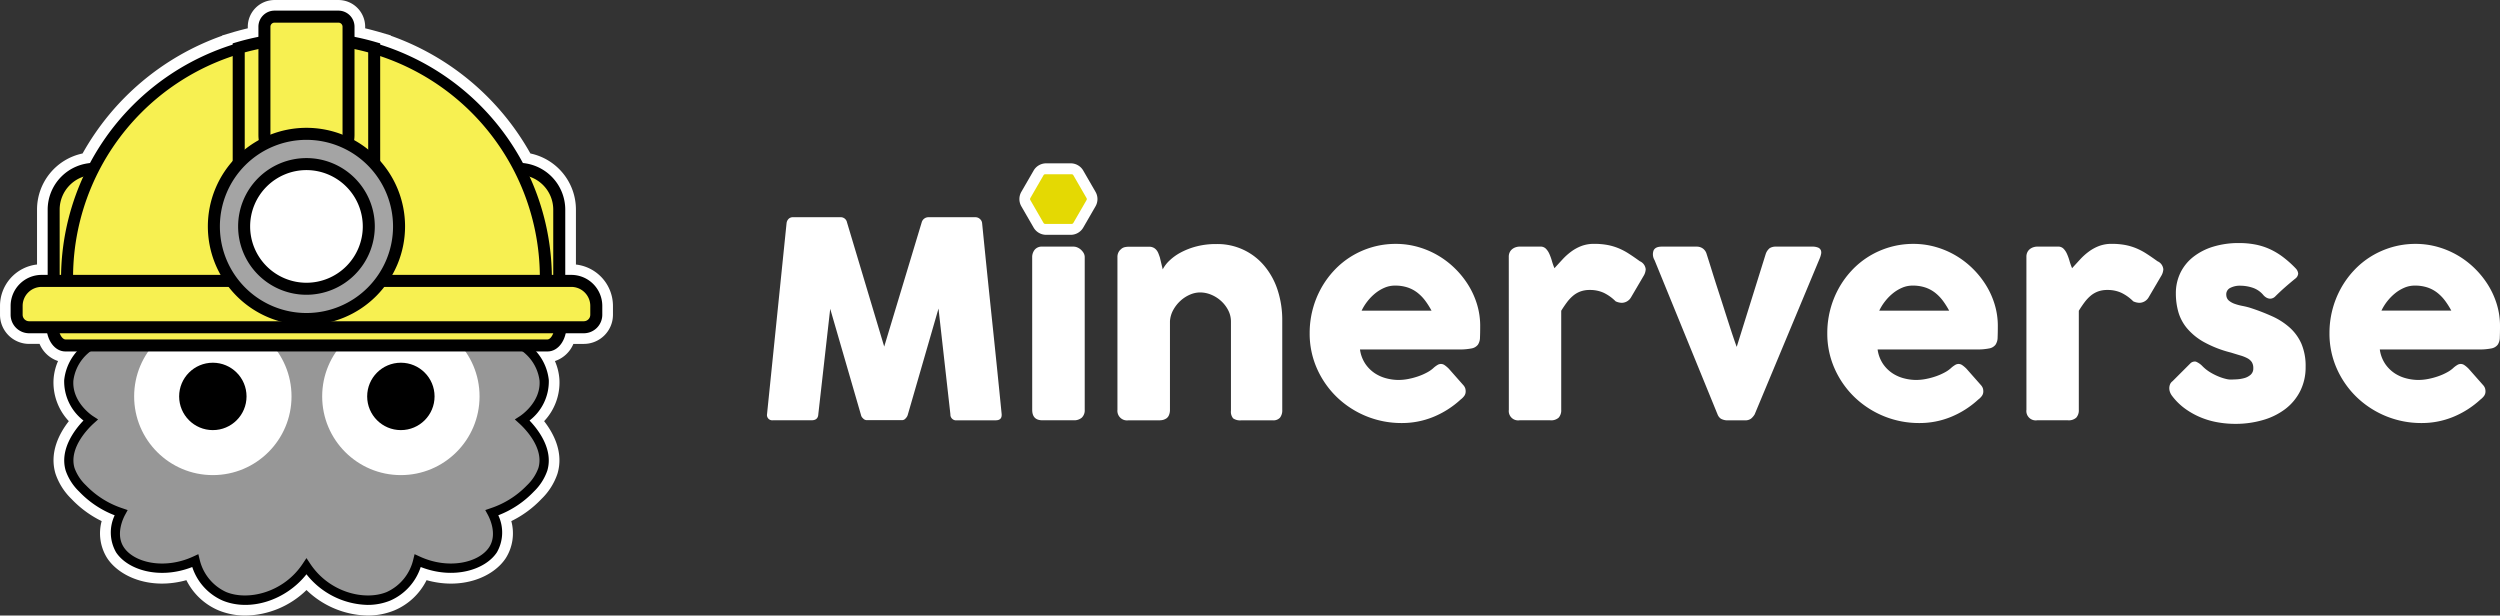 <svg xmlns="http://www.w3.org/2000/svg" viewBox="0 0 401.972 98.976" class="mi-nav-logo"><rect x="0" y="0" width="401.972" height="98.976" fill="#333333" stroke="none"/><g data-name="Group 578"><g data-name="Group 551"><g data-name="Group 549" fill="#fff"><path data-name="Path 5334" d="M126.47 35.894a1.169 1.169 0 01.308-.682.969.969 0 01.748-.286h7.608a1.025 1.025 0 011.056.836l5.981 19.967 6.025-19.967a1.127 1.127 0 011.121-.836h7.521a1.065 1.065 0 01.715.276 1.022 1.022 0 01.362.692q.769 7.74 1.573 15.359t1.571 15.36v.11q0 .858-.967.858h-6.223a.921.921 0 01-1.056-.968l-1.912-17-4.948 17.107a1.251 1.251 0 01-.319.528.757.757 0 01-.539.308h-5.78a.833.833 0 01-.56-.3.94.94 0 01-.319-.539l-4.948-17.064-1.913 16.954q-.045.969-1.077.968h-6.224a.845.845 0 01-.945-.968z"></path><path data-name="Path 5335" d="M165.963 41.37a1.9 1.9 0 01.4-1.21 1.466 1.466 0 011.231-.505h5.036a1.577 1.577 0 01.571.12 1.944 1.944 0 01.572.352 2.3 2.3 0 01.451.538 1.34 1.34 0 01.187.7v24.518a1.64 1.64 0 01-.462 1.264 1.868 1.868 0 01-1.319.429h-5.036q-1.627 0-1.627-1.693z"></path><path data-name="Path 5336" d="M180.256 40.047a1.368 1.368 0 01.6-.307 2.977 2.977 0 01.6-.067h3.321a1.507 1.507 0 01.681.144 1.469 1.469 0 01.484.384 2.041 2.041 0 01.319.549q.12.306.231.635l.461 1.93a5.249 5.249 0 011.067-1.4 8.157 8.157 0 011.825-1.315 11.507 11.507 0 012.518-.976 12.288 12.288 0 013.189-.383 9.8 9.8 0 017.817 3.6 11.666 11.666 0 012.089 3.895 15.494 15.494 0 01.714 4.757v14.4a1.912 1.912 0 01-.363 1.264 1.43 1.43 0 01-1.154.429h-5.08a1.971 1.971 0 01-1.3-.319 1.661 1.661 0 01-.352-1.243v-14.32a3.915 3.915 0 00-.429-1.792 5.233 5.233 0 00-1.132-1.495 5.436 5.436 0 00-1.594-1.022 4.655 4.655 0 00-1.814-.374 4.1 4.1 0 00-1.617.352 5.421 5.421 0 00-1.517.978 5.743 5.743 0 00-1.165 1.474 4.291 4.291 0 00-.539 1.835v14.294a2.084 2.084 0 01-.143.747 1.185 1.185 0 01-.429.572 1.981 1.981 0 01-.539.242 2.308 2.308 0 01-.582.066h-4.97a1.548 1.548 0 01-1.781-1.693V41.297a1.606 1.606 0 01.187-.767 1.378 1.378 0 01.517-.548z"></path><path data-name="Path 5337" d="M234.855 64.239a14.659 14.659 0 01-4.354 2.781 13.27 13.27 0 01-5.124 1 14.951 14.951 0 01-10.4-4.145 14.591 14.591 0 01-3.21-4.585 13.827 13.827 0 01-1.187-5.739 14.84 14.84 0 011.814-7.146 14.4 14.4 0 012.111-2.914 13.392 13.392 0 012.781-2.276 13.727 13.727 0 013.343-1.473 13.5 13.5 0 013.8-.528 13 13 0 013.54.484 13.821 13.821 0 013.222 1.363 14.064 14.064 0 012.759 2.111 14.272 14.272 0 012.155 2.694 13.044 13.044 0 011.4 3.122 11.909 11.909 0 01.494 3.42q0 1.143-.033 1.869a2.124 2.124 0 01-.34 1.155 1.665 1.665 0 01-1.023.593 10 10 0 01-2.1.165h-15.832a5.455 5.455 0 00.89 2.353 5.6 5.6 0 001.55 1.507 6.218 6.218 0 001.869.8 7.853 7.853 0 001.87.242 8.391 8.391 0 001.627-.165 11.531 11.531 0 001.616-.44 9.164 9.164 0 001.43-.638 4.766 4.766 0 001.044-.758 4.544 4.544 0 01.6-.429 1.078 1.078 0 01.539-.142 1.046 1.046 0 01.582.2 4.634 4.634 0 01.671.571l2.331 2.639a1.451 1.451 0 01.307.518 1.669 1.669 0 01.066.472 1.219 1.219 0 01-.241.759 2.809 2.809 0 01-.567.56zm-10.577-18.318a4.208 4.208 0 00-1.66.341 6.307 6.307 0 00-1.507.912 7.888 7.888 0 00-1.264 1.3 8 8 0 00-.913 1.473h11.237a12.969 12.969 0 00-1-1.583 6.774 6.774 0 00-1.231-1.275 5.325 5.325 0 00-1.583-.858 6.367 6.367 0 00-2.079-.31z"></path><path data-name="Path 5338" d="M242.595 41.281a1.6 1.6 0 01.154-.725 1.454 1.454 0 01.407-.506 1.767 1.767 0 01.571-.3 2.106 2.106 0 01.627-.1h3.32a1.189 1.189 0 01.88.329 2.829 2.829 0 01.561.836 8.053 8.053 0 01.407 1.121 10.29 10.29 0 00.417 1.188q.66-.726 1.309-1.43a9.74 9.74 0 011.4-1.253 6.931 6.931 0 011.638-.891 5.67 5.67 0 012.034-.341 11.466 11.466 0 012.122.177 9.151 9.151 0 011.77.516 10.241 10.241 0 011.66.869q.825.528 1.793 1.231a1.556 1.556 0 01.945 1.3 2.3 2.3 0 01-.374 1.122l-2 3.408a1.747 1.747 0 01-1.473.858 2.5 2.5 0 01-.989-.242 6.946 6.946 0 00-1.924-1.374 5.275 5.275 0 00-2.233-.451 4.275 4.275 0 00-1.5.242 4.006 4.006 0 00-1.177.681 6.236 6.236 0 00-.99 1.056q-.462.616-.923 1.363v15.921a1.772 1.772 0 01-.407 1.264 1.8 1.8 0 01-1.352.429h-4.948a1.506 1.506 0 01-1.715-1.693z"></path><path data-name="Path 5339" d="M266.035 41.831a1.818 1.818 0 01-.165-1.539q.274-.637 1.308-.637h5.629a1.671 1.671 0 011 .307 1.639 1.639 0 01.6.88q.374 1.166.824 2.616t.946 2.98q.5 1.529.979 3.034t.89 2.771q.406 1.265.726 2.2t.472 1.331l4.662-14.931a2.032 2.032 0 01.649-.946 1.836 1.836 0 011.022-.241h5.783a2.368 2.368 0 01.968.153.825.825 0 01.44.418 1.039 1.039 0 01.044.605 3.774 3.774 0 01-.22.714l-10.467 25.091a2.711 2.711 0 01-.572.67 1.51 1.51 0 01-.989.275h-2.617a2.268 2.268 0 01-1.242-.253 1.5 1.5 0 01-.539-.692z"></path><path data-name="Path 5340" d="M318.083 64.239a14.642 14.642 0 01-4.353 2.781 13.274 13.274 0 01-5.124 1 14.951 14.951 0 01-10.4-4.145 14.576 14.576 0 01-3.21-4.585 13.812 13.812 0 01-1.188-5.739 14.87 14.87 0 011.814-7.146 14.432 14.432 0 012.111-2.914 13.4 13.4 0 012.782-2.276 13.72 13.72 0 013.342-1.473 13.505 13.505 0 013.8-.528 13 13 0 013.54.484 13.819 13.819 0 013.221 1.363 14.07 14.07 0 012.76 2.111 14.311 14.311 0 012.155 2.694 13.041 13.041 0 011.4 3.122 11.918 11.918 0 01.495 3.42q0 1.143-.033 1.869a2.115 2.115 0 01-.341 1.155 1.659 1.659 0 01-1.022.593 10.011 10.011 0 01-2.1.165h-15.833a5.468 5.468 0 00.891 2.353 5.6 5.6 0 001.55 1.507 6.207 6.207 0 001.869.8 7.851 7.851 0 001.869.242 8.383 8.383 0 001.627-.165 11.581 11.581 0 001.617-.44 9.139 9.139 0 001.429-.638 4.77 4.77 0 001.045-.758 4.608 4.608 0 01.6-.429 1.08 1.08 0 01.539-.142 1.049 1.049 0 01.583.2 4.634 4.634 0 01.671.571l2.33 2.639a1.471 1.471 0 01.308.518 1.7 1.7 0 01.066.472 1.22 1.22 0 01-.242.759 2.76 2.76 0 01-.568.56zm-10.576-18.318a4.213 4.213 0 00-1.661.341 6.321 6.321 0 00-1.506.912 7.888 7.888 0 00-1.264 1.3 8 8 0 00-.913 1.473H313.4a13.089 13.089 0 00-1-1.583 6.768 6.768 0 00-1.231-1.275 5.335 5.335 0 00-1.583-.858 6.373 6.373 0 00-2.079-.31z"></path><path data-name="Path 5341" d="M325.824 41.281a1.61 1.61 0 01.153-.725 1.465 1.465 0 01.407-.506 1.772 1.772 0 01.572-.3 2.1 2.1 0 01.627-.1h3.32a1.191 1.191 0 01.88.329 2.809 2.809 0 01.56.836 7.93 7.93 0 01.407 1.121 10.157 10.157 0 00.418 1.188q.66-.726 1.308-1.43a9.747 9.747 0 011.4-1.253 6.931 6.931 0 011.638-.891 5.666 5.666 0 012.034-.341 11.473 11.473 0 012.122.177 9.151 9.151 0 011.77.516 10.281 10.281 0 011.66.869q.825.528 1.793 1.231a1.556 1.556 0 01.945 1.3 2.3 2.3 0 01-.374 1.122l-2 3.408a1.749 1.749 0 01-1.473.858 2.5 2.5 0 01-.99-.242 6.932 6.932 0 00-1.924-1.374 5.268 5.268 0 00-2.232-.451 4.281 4.281 0 00-1.506.242 4.018 4.018 0 00-1.177.681 6.271 6.271 0 00-.989 1.056q-.462.616-.923 1.363v15.921a1.768 1.768 0 01-.408 1.264 1.8 1.8 0 01-1.352.429h-4.947a1.506 1.506 0 01-1.715-1.693z"></path><path data-name="Path 5342" d="M354.146 58.895a6.412 6.412 0 001.286 1 9.685 9.685 0 001.33.66 7.685 7.685 0 001.122.363 3.673 3.673 0 00.659.11c.279 0 .634-.011 1.067-.033a5.723 5.723 0 001.243-.2 2.59 2.59 0 001.022-.538 1.326 1.326 0 00.429-1.056 1.746 1.746 0 00-.242-.979 1.954 1.954 0 00-.7-.616 5.821 5.821 0 00-1.132-.451q-.672-.2-1.506-.461a18.141 18.141 0 01-4.355-1.693 9.794 9.794 0 01-2.715-2.21 7.2 7.2 0 01-1.4-2.628 10.938 10.938 0 01-.4-2.969 7.516 7.516 0 01.725-3.32 7.334 7.334 0 012.067-2.561 9.784 9.784 0 013.211-1.65 13.938 13.938 0 014.156-.583 13.736 13.736 0 012.594.232 10.362 10.362 0 012.309.725 11.369 11.369 0 012.144 1.276 17.016 17.016 0 012.078 1.857 1.376 1.376 0 01.385.825 1.139 1.139 0 01-.494.825q-.858.7-1.639 1.385t-1.616 1.517a1.214 1.214 0 01-.528.275 1.065 1.065 0 01-.506-.011 1.485 1.485 0 01-.461-.219 1.883 1.883 0 01-.4-.374 3.825 3.825 0 00-1.759-1.155 6.448 6.448 0 00-1.847-.3 3.387 3.387 0 00-1.716.374 1.15 1.15 0 00-.593 1.143 1.219 1.219 0 00.429.891 3.045 3.045 0 00.945.517 8.173 8.173 0 001.188.319q.625.12 1.154.274a34.264 34.264 0 013.628 1.386 11.058 11.058 0 012.859 1.836 7.6 7.6 0 011.88 2.605 9.121 9.121 0 01.671 3.7 8.5 8.5 0 01-.869 3.892 8.326 8.326 0 01-2.386 2.881 10.9 10.9 0 01-3.6 1.78 15.664 15.664 0 01-4.475.616 16.272 16.272 0 01-2.771-.242 12.955 12.955 0 01-2.726-.78 12.326 12.326 0 01-2.507-1.386 9.831 9.831 0 01-2.111-2.056 2.282 2.282 0 01-.363-.648 1.816 1.816 0 01-.11-.671 1.622 1.622 0 01.132-.6 1.185 1.185 0 01.385-.474l2.837-2.836a1 1 0 01.934-.308 3.135 3.135 0 011.058.744z"></path><path data-name="Path 5343" d="M398.828 64.239a14.65 14.65 0 01-4.354 2.781 13.271 13.271 0 01-5.123 1 14.951 14.951 0 01-10.4-4.145 14.591 14.591 0 01-3.21-4.585 13.827 13.827 0 01-1.187-5.739 14.848 14.848 0 011.814-7.146 14.4 14.4 0 012.111-2.914 13.4 13.4 0 012.781-2.276 13.752 13.752 0 013.343-1.473 13.5 13.5 0 013.8-.528 13 13 0 013.54.484 13.8 13.8 0 013.222 1.363 14.028 14.028 0 012.759 2.111 14.262 14.262 0 012.155 2.694 13.025 13.025 0 011.4 3.122 11.909 11.909 0 01.494 3.42q0 1.143-.033 1.869a2.109 2.109 0 01-.34 1.155 1.666 1.666 0 01-1.023.593 10 10 0 01-2.1.165h-15.832a5.455 5.455 0 00.89 2.353 5.6 5.6 0 001.55 1.507 6.216 6.216 0 001.87.8 7.835 7.835 0 001.869.242 8.388 8.388 0 001.627-.165 11.541 11.541 0 001.616-.44 9.12 9.12 0 001.43-.638 4.76 4.76 0 001.044-.758 4.56 4.56 0 01.6-.429 1.078 1.078 0 01.539-.142 1.047 1.047 0 01.582.2 4.634 4.634 0 01.671.571l2.331 2.639a1.453 1.453 0 01.307.518 1.669 1.669 0 01.066.472 1.221 1.221 0 01-.241.759 2.821 2.821 0 01-.568.56zm-10.577-18.318a4.209 4.209 0 00-1.66.341 6.312 6.312 0 00-1.507.912 8.153 8.153 0 00-2.176 2.771h11.236a13.024 13.024 0 00-1-1.583 6.8 6.8 0 00-1.232-1.275 5.322 5.322 0 00-1.583-.858 6.367 6.367 0 00-2.078-.308z"></path></g><g data-name="Group 550"><path data-name="Path 5344" d="M168.066 36.003h4.238a.321.321 0 00.28-.162l2.119-3.67a.322.322 0 000-.323l-2.119-3.671a.322.322 0 00-.28-.161h-4.238a.321.321 0 00-.28.161l-2.119 3.671a.322.322 0 000 .323l2.119 3.67a.32.32 0 00.28.162z" fill="#e4d903"></path><path data-name="Path 5345" d="M172.163 37.757h-3.956a2.328 2.328 0 01-2.01-1.159l-1.979-3.428a2.329 2.329 0 010-2.322l1.977-3.425a2.329 2.329 0 012.011-1.161h3.956a2.328 2.328 0 012.01 1.16l1.978 3.427a2.325 2.325 0 010 2.322l-1.978 3.426a2.327 2.327 0 01-2.009 1.16zm-3.272-3.507h2.588l1.293-2.24-1.294-2.241h-2.586l-1.294 2.243z" fill="#fff"></path></g><path data-name="Path 5346" d="M168.066 36.003h4.238a.321.321 0 00.28-.162l2.119-3.67a.322.322 0 000-.323l-2.119-3.671a.322.322 0 00-.28-.161h-4.238a.321.321 0 00-.28.161l-2.119 3.671a.322.322 0 000 .323l2.119 3.67a.32.32 0 00.28.162z" fill="#e4d903"></path></g><g data-name="Group 577"><g data-name="Group 576"><g data-name="Group 575"><g data-name="Group 552"><path data-name="Path 5347" d="M91.86 44.199h-.972V33.712a7.535 7.535 0 00-6.715-7.481 39.649 39.649 0 00-23.04-19.248v-.008l-.693-.2c-.222-.065-.445-.122-.668-.183q-.732-.2-1.477-.376c-.231-.054-.462-.111-.694-.161-.2-.043-.4-.087-.6-.128v-1.62a2.592 2.592 0 00-2.588-2.589H44.14a2.592 2.592 0 00-2.588 2.589v1.62c-.2.04-.4.085-.6.128-.233.05-.464.107-.7.161q-.744.174-1.476.376c-.223.061-.446.118-.668.183l-.693.2v.008a39.649 39.649 0 00-23.04 19.248 7.535 7.535 0 00-6.715 7.481v10.492h-.971a4.988 4.988 0 00-4.983 4.983v1.43A2.977 2.977 0 004.68 53.59h2.908c.37 1.713 1.52 2.931 2.919 2.931h1.855a7.549 7.549 0 00-2.05 4.591 7.948 7.948 0 003.1 6.506c-1.351 1.409-3.884 4.625-2.854 8.069a8.567 8.567 0 002.174 3.37 15.6 15.6 0 005.7 3.8 6.431 6.431 0 00.221 5.952c1.86 2.831 6.977 4.435 12.251 2.363a8.891 8.891 0 004.9 5.4c4.423 1.809 10.145-.046 13.463-4.233a12.882 12.882 0 009.828 4.925 9.573 9.573 0 003.635-.692 8.892 8.892 0 004.9-5.4c5.275 2.072 10.392.469 12.252-2.363a6.431 6.431 0 00.221-5.952 15.594 15.594 0 005.706-3.8 8.569 8.569 0 002.172-3.368c1.03-3.443-1.5-6.659-2.855-8.068a7.945 7.945 0 003.1-6.506 7.554 7.554 0 00-2.049-4.591h1.854c1.4 0 2.549-1.218 2.919-2.931h2.908a2.977 2.977 0 002.974-2.973v-1.43a4.988 4.988 0 00-4.972-4.991z"></path><path data-name="Path 5348" d="M39.469 98.976a11.358 11.358 0 01-4.3-.823 10.2 10.2 0 01-5.2-4.87c-5.722 1.6-10.731-.49-12.737-3.542a7.478 7.478 0 01-.886-5.953 16.9 16.9 0 01-4.862-3.572 10.168 10.168 0 01-2.559-4.044c-1.011-3.38.57-6.434 2.142-8.454a9.067 9.067 0 01-2.456-6.725 8.752 8.752 0 01.722-2.94 4.877 4.877 0 01-2.969-2.758h-1.68a4.689 4.689 0 01-4.683-4.684v-1.429a6.7 6.7 0 015.953-6.652v-8.818a9.219 9.219 0 017.324-9.036A41.634 41.634 0 0135.71 5.75v-.046l1.919-.573c.156-.045.315-.088.473-.131l.223-.06q.753-.209 1.517-.387v-.25a4.3 4.3 0 014.3-4.3h10.273a4.3 4.3 0 014.3 4.3v.25q.766.18 1.517.387l.224.061c.158.042.316.085.473.131l1.919.565v.053A41.637 41.637 0 0185.28 24.676a9.218 9.218 0 017.323 9.036v8.823a6.7 6.7 0 015.954 6.652v1.425a4.689 4.689 0 01-4.684 4.684h-1.68a4.877 4.877 0 01-2.968 2.758 8.775 8.775 0 01.722 2.94 9.067 9.067 0 01-2.457 6.725c1.572 2.021 3.154 5.074 2.143 8.453a10.152 10.152 0 01-2.557 4.042 16.9 16.9 0 01-4.864 3.575 7.479 7.479 0 01-.887 5.953c-2 3.051-7.011 5.145-12.736 3.542a10.2 10.2 0 01-5.2 4.869 11.256 11.256 0 01-4.283.82 14.522 14.522 0 01-9.825-4.1 14.368 14.368 0 01-9.812 4.103zm9.807-9.391l1.34 1.691a11.167 11.167 0 008.488 4.277 7.848 7.848 0 002.988-.565 7.222 7.222 0 003.935-4.388l.587-1.675 1.651.649c4.457 1.75 8.763.475 10.2-1.71a4.791 4.791 0 00.07-4.364l-.658-1.6 1.61-.637a13.949 13.949 0 005.083-3.376 7.045 7.045 0 001.786-2.694c.79-2.641-1.451-5.352-2.451-6.395l-1.27-1.325 1.412-1.173a6.25 6.25 0 002.486-5.078 5.819 5.819 0 00-1.6-3.548l-2.632-2.866h5.745c.525 0 1.05-.665 1.248-1.582l.292-1.348h4.287a1.266 1.266 0 001.265-1.265v-1.431a3.276 3.276 0 00-3.273-3.273h-2.681V33.712a5.8 5.8 0 00-5.189-5.782l-.9-.1-.425-.8A38.146 38.146 0 0060.615 8.612l-.661-.2a19.055 19.055 0 00-.392-.108l-.248-.067q-.7-.193-1.413-.36l-.2-.046a26.306 26.306 0 00-.468-.108l-.145-.032-.429-.09-1.375-.274V4.304a.88.88 0 00-.879-.879H44.132a.88.88 0 00-.879.879v3.023l-1.375.274c-.144.029-.287.06-.429.091l-.145.031c-.166.036-.331.075-.5.114l-.169.04q-.711.166-1.412.36l-.247.066c-.131.035-.261.07-.391.109l-.663.2A38.146 38.146 0 0015.878 27.03l-.424.8-.9.1a5.8 5.8 0 00-5.189 5.782v12.2h-2.68a3.276 3.276 0 00-3.273 3.273v1.427a1.266 1.266 0 001.264 1.265h4.287l.292 1.348c.2.917.723 1.582 1.248 1.582h5.746l-2.632 2.866a5.821 5.821 0 00-1.6 3.548 6.25 6.25 0 002.487 5.078l1.411 1.174-1.27 1.324c-1 1.043-3.24 3.754-2.45 6.4a7.064 7.064 0 001.787 2.7 13.954 13.954 0 005.082 3.374l1.61.637-.658 1.6a4.79 4.79 0 00.069 4.364c1.436 2.184 5.743 3.459 10.2 1.71l1.652-.649.587 1.675a7.222 7.222 0 003.935 4.389c3.674 1.5 8.608-.1 11.476-3.713z" fill="#fff"></path></g><g data-name="Group 574"><g data-name="Group 573"><g data-name="Group 572"><g data-name="Group 553"><path data-name="Path 5349" d="M83.996 67.539c.278-.179 3.757-2.513 3.5-6.383a7.675 7.675 0 00-5.343-6.435 5.557 5.557 0 00.6-7.444 7.8 7.8 0 00-8.125-2.538c1.7-1.984 2.145-4.374 1.091-6.237a6.284 6.284 0 00-3.567-2.64 12.188 12.188 0 00-8.83.587 8.023 8.023 0 00-6.166-5.219 16.535 16.535 0 01-15.751 0 8.019 8.019 0 00-6.165 5.219 12.189 12.189 0 00-8.83-.587 6.281 6.281 0 00-3.567 2.64c-1.055 1.863-.606 4.253 1.09 6.237a7.8 7.8 0 00-8.124 2.538 5.554 5.554 0 00.6 7.444 7.673 7.673 0 00-5.343 6.435c-.258 3.87 3.221 6.2 3.5 6.383-.542.489-4.428 4.1-3.282 7.929a7.946 7.946 0 002.006 3.078 15.188 15.188 0 006.176 3.887c-.227.417-1.817 3.459-.174 5.961 1.845 2.808 7.171 4.04 12.1 1.761a8.451 8.451 0 004.71 5.727c4.066 1.665 10.036-.085 13.182-4.807 3.146 4.722 9.116 6.472 13.181 4.807a8.45 8.45 0 004.711-5.727c4.932 2.279 10.258 1.047 12.1-1.761 1.644-2.5.053-5.544-.173-5.961a15.192 15.192 0 006.175-3.887 7.933 7.933 0 002.007-3.078c1.14-3.832-2.747-7.44-3.289-7.929z" fill="#979797"></path><path data-name="Path 5350" d="M59.103 97.262a12.882 12.882 0 01-9.827-4.925c-3.318 4.187-9.04 6.042-13.463 4.233a8.891 8.891 0 01-4.9-5.4c-5.274 2.072-10.391.468-12.251-2.363a6.431 6.431 0 01-.221-5.952 15.6 15.6 0 01-5.7-3.8 8.567 8.567 0 01-2.174-3.37c-1.03-3.444 1.5-6.66 2.854-8.069a7.948 7.948 0 01-3.1-6.506 8.254 8.254 0 014.858-6.671 6.245 6.245 0 01.037-7.607 8.383 8.383 0 017.131-3.089 5.715 5.715 0 01-.15-5.6 6.907 6.907 0 013.986-2.981 12.978 12.978 0 018.642.3 8.87 8.87 0 016.433-4.95 19.082 19.082 0 0016.048 0 8.871 8.871 0 016.433 4.95 12.983 12.983 0 018.642-.3 6.909 6.909 0 013.986 2.981 5.716 5.716 0 01-.15 5.6 8.4 8.4 0 017.13 3.089 6.246 6.246 0 01.038 7.607 8.254 8.254 0 014.857 6.671 7.945 7.945 0 01-3.1 6.506c1.351 1.409 3.885 4.625 2.855 8.068a8.569 8.569 0 01-2.172 3.368 15.594 15.594 0 01-5.706 3.8 6.431 6.431 0 01-.221 5.952c-1.86 2.832-6.977 4.435-12.252 2.363a8.892 8.892 0 01-4.9 5.4 9.574 9.574 0 01-3.643.695zm-9.827-7.528l.618.929c3.092 4.64 8.783 5.966 12.282 4.531a7.628 7.628 0 004.27-5.216l.216-.875.818.377c4.674 2.161 9.549.972 11.169-1.494 1.364-2.078.068-4.694-.205-5.2l-.42-.772.831-.286a14.371 14.371 0 005.873-3.69 7.233 7.233 0 001.838-2.785c.986-3.3-2.382-6.546-3.068-7.164l-.72-.65.815-.526c.138-.089 3.392-2.235 3.16-5.71a6.973 6.973 0 00-4.857-5.786l-1.1-.4.829-.823a4.836 4.836 0 00.526-6.469 7.052 7.052 0 00-7.34-2.267l-2.307.613 1.551-1.814c1.506-1.763 1.893-3.827 1.009-5.388a5.46 5.46 0 00-3.149-2.3 11.376 11.376 0 00-8.277.548l-.773.374-.26-.818a7.258 7.258 0 00-5.6-4.715 8.667 8.667 0 00-7.242 1.83l-.485.418-.485-.418a8.663 8.663 0 00-7.242-1.83 7.261 7.261 0 00-5.606 4.715l-.26.818-.772-.374a11.38 11.38 0 00-8.278-.548 5.46 5.46 0 00-3.148 2.3c-.884 1.562-.5 3.626 1.008 5.389l1.551 1.814-2.307-.613a7.056 7.056 0 00-7.34 2.267 4.837 4.837 0 00.526 6.469l.83.823-1.1.4a6.974 6.974 0 00-4.857 5.786c-.231 3.475 3.022 5.621 3.161 5.71l.814.526-.72.65c-.685.618-4.053 3.869-3.068 7.165a7.233 7.233 0 001.836 2.781 14.369 14.369 0 005.875 3.693l.832.286-.42.772c-.274.5-1.57 3.12-.205 5.2 1.62 2.468 6.5 3.656 11.169 1.494l.818-.377.215.875a7.632 7.632 0 004.271 5.216c3.5 1.433 9.19.108 12.281-4.531z"></path></g><g data-name="Group 554" transform="translate(-2871.285 -348.988)"><circle data-name="Ellipse 1433" cx="12.652" cy="12.652" r="12.652" transform="translate(2923.088 400.075)" fill="#fff"></circle><circle data-name="Ellipse 1434" cx="5.418" cy="5.418" r="5.418" transform="translate(2930.322 407.309)"></circle></g><g data-name="Group 555" transform="translate(-2871.285 -348.988)"><circle data-name="Ellipse 1435" cx="12.652" cy="12.652" r="12.652" transform="translate(2892.854 400.075)" fill="#fff"></circle><circle data-name="Ellipse 1436" cx="5.418" cy="5.418" r="5.418" transform="translate(2900.089 407.309)"></circle></g><g data-name="Group 571"><g data-name="Group 570"><g data-name="Group 569"><g data-name="Group 568"><g data-name="Group 565"><g data-name="Group 556"><path data-name="Path 5351" d="M88.041 55.55H10.51c-1.148 0-2.08-1.416-2.08-3.162h81.691c0 1.746-.931 3.162-2.08 3.162z" fill="#f7f051"></path><path data-name="Path 5352" d="M88.041 56.512H10.51c-1.708 0-3.046-1.813-3.046-4.128v-.966h83.623v.966c0 2.319-1.338 4.128-3.046 4.128zM9.522 53.35c.213.771.656 1.229.988 1.229h77.531c.332 0 .775-.458.988-1.229z"></path></g><g data-name="Group 559"><g data-name="Group 557"><path data-name="Rectangle 72" d="M14.149 27.146h2.6v19.189h-8.12V32.666a5.52 5.52 0 015.52-5.52z" fill="#f7f051"></path><path data-name="Path 5353" d="M17.715 47.301H7.665V33.712a7.535 7.535 0 017.527-7.527h2.523zm-8.118-1.932h6.186V28.112h-.591a5.6 5.6 0 00-5.6 5.6z"></path></g><g data-name="Group 558"><path data-name="Rectangle 73" d="M89.922 46.335h-8.118V27.146h2.282a5.836 5.836 0 015.836 5.836v13.353z" fill="#f7f051"></path><path data-name="Path 5354" d="M90.888 47.301h-10.05V26.18h2.523a7.535 7.535 0 017.527 7.527zm-8.118-1.932h6.186V33.712a5.6 5.6 0 00-5.595-5.6h-.591z"></path></g></g><g data-name="Group 561"><g data-name="Group 560"><path data-name="Path 5355" d="M87.749 45.398c.005-.262.019-.522.019-.785a38.492 38.492 0 10-76.985 0c0 .263.014.523.019.785z" fill="#f7f051"></path><path data-name="Path 5356" d="M88.695 46.364H9.855l-.027-1.244c-.006-.169-.012-.337-.012-.507a39.46 39.46 0 0178.919 0c0 .174-.006.345-.012.516zm-76.946-1.932h75.053a37.527 37.527 0 00-75.053 0z"></path></g></g><g data-name="Group 562"><path data-name="Path 5357" d="M38.384 7.693v37.7h21.783v-37.7a38.493 38.493 0 00-21.783 0z" fill="#f7f051"></path><path data-name="Path 5358" d="M61.133 46.364H37.415V6.97l.693-.2a39.651 39.651 0 0122.329 0l.693.2zM39.35 44.432h19.851V8.423a37.687 37.687 0 00-19.851 0z"></path></g><g data-name="Group 563"><path data-name="Rectangle 74" d="M5.203 45.166h88.145a2.528 2.528 0 012.527 2.528v4.6a.331.331 0 01-.331.331H3.006a.331.331 0 01-.331-.336v-4.6a2.528 2.528 0 012.528-2.523z" fill="#f7f051"></path><path data-name="Path 5359" d="M93.868 53.585H4.683a2.977 2.977 0 01-2.974-2.973v-1.43a4.988 4.988 0 014.983-4.983H91.86a4.988 4.988 0 014.982 4.983v1.43a2.977 2.977 0 01-2.974 2.973zM6.692 46.132a3.054 3.054 0 00-3.051 3.05v1.43a1.043 1.043 0 001.042 1.041h89.185a1.043 1.043 0 001.042-1.041v-1.43a3.053 3.053 0 00-3.05-3.05z"></path></g><g data-name="Group 564"><path data-name="Rectangle 75" d="M43.266 2.676h12.019a.749.749 0 01.749.749v21.2a2.524 2.524 0 01-2.524 2.524h-8.469a2.524 2.524 0 01-2.524-2.527V3.425a.749.749 0 01.749-.749z" fill="#f7f051"></path><path data-name="Path 5360" d="M50.572 28.112h-2.593a6.435 6.435 0 01-6.428-6.428V4.298a2.592 2.592 0 012.588-2.589h10.276a2.592 2.592 0 012.588 2.589v17.386a6.434 6.434 0 01-6.431 6.428zm-6.433-24.47a.656.656 0 00-.656.656v17.386a4.5 4.5 0 004.5 4.5h2.593a4.5 4.5 0 004.5-4.5V4.298a.656.656 0 00-.656-.656z"></path></g></g><g data-name="Group 566" transform="translate(-2871.285 -348.988)"><circle data-name="Ellipse 1437" cx="14.887" cy="14.887" r="14.887" transform="translate(2905.673 370.507)" fill="#a4a4a4"></circle><path data-name="Path 5361" d="M2920.561 401.248a15.854 15.854 0 1115.853-15.853 15.872 15.872 0 01-15.853 15.853zm0-29.774a13.921 13.921 0 1013.921 13.921 13.938 13.938 0 00-13.921-13.921z"></path></g><g data-name="Group 567" transform="translate(-2871.285 -348.988)"><circle data-name="Ellipse 1438" cx="10.023" cy="10.023" r="10.023" transform="translate(2910.538 375.372)" fill="#fff"></circle><path data-name="Path 5362" d="M2920.561 396.383a10.988 10.988 0 1110.988-10.988 11 11 0 01-10.988 10.988zm0-20.045a9.056 9.056 0 109.056 9.057 9.067 9.067 0 00-9.056-9.057z"></path></g></g></g></g></g></g></g></g></g></g></g></g></svg>